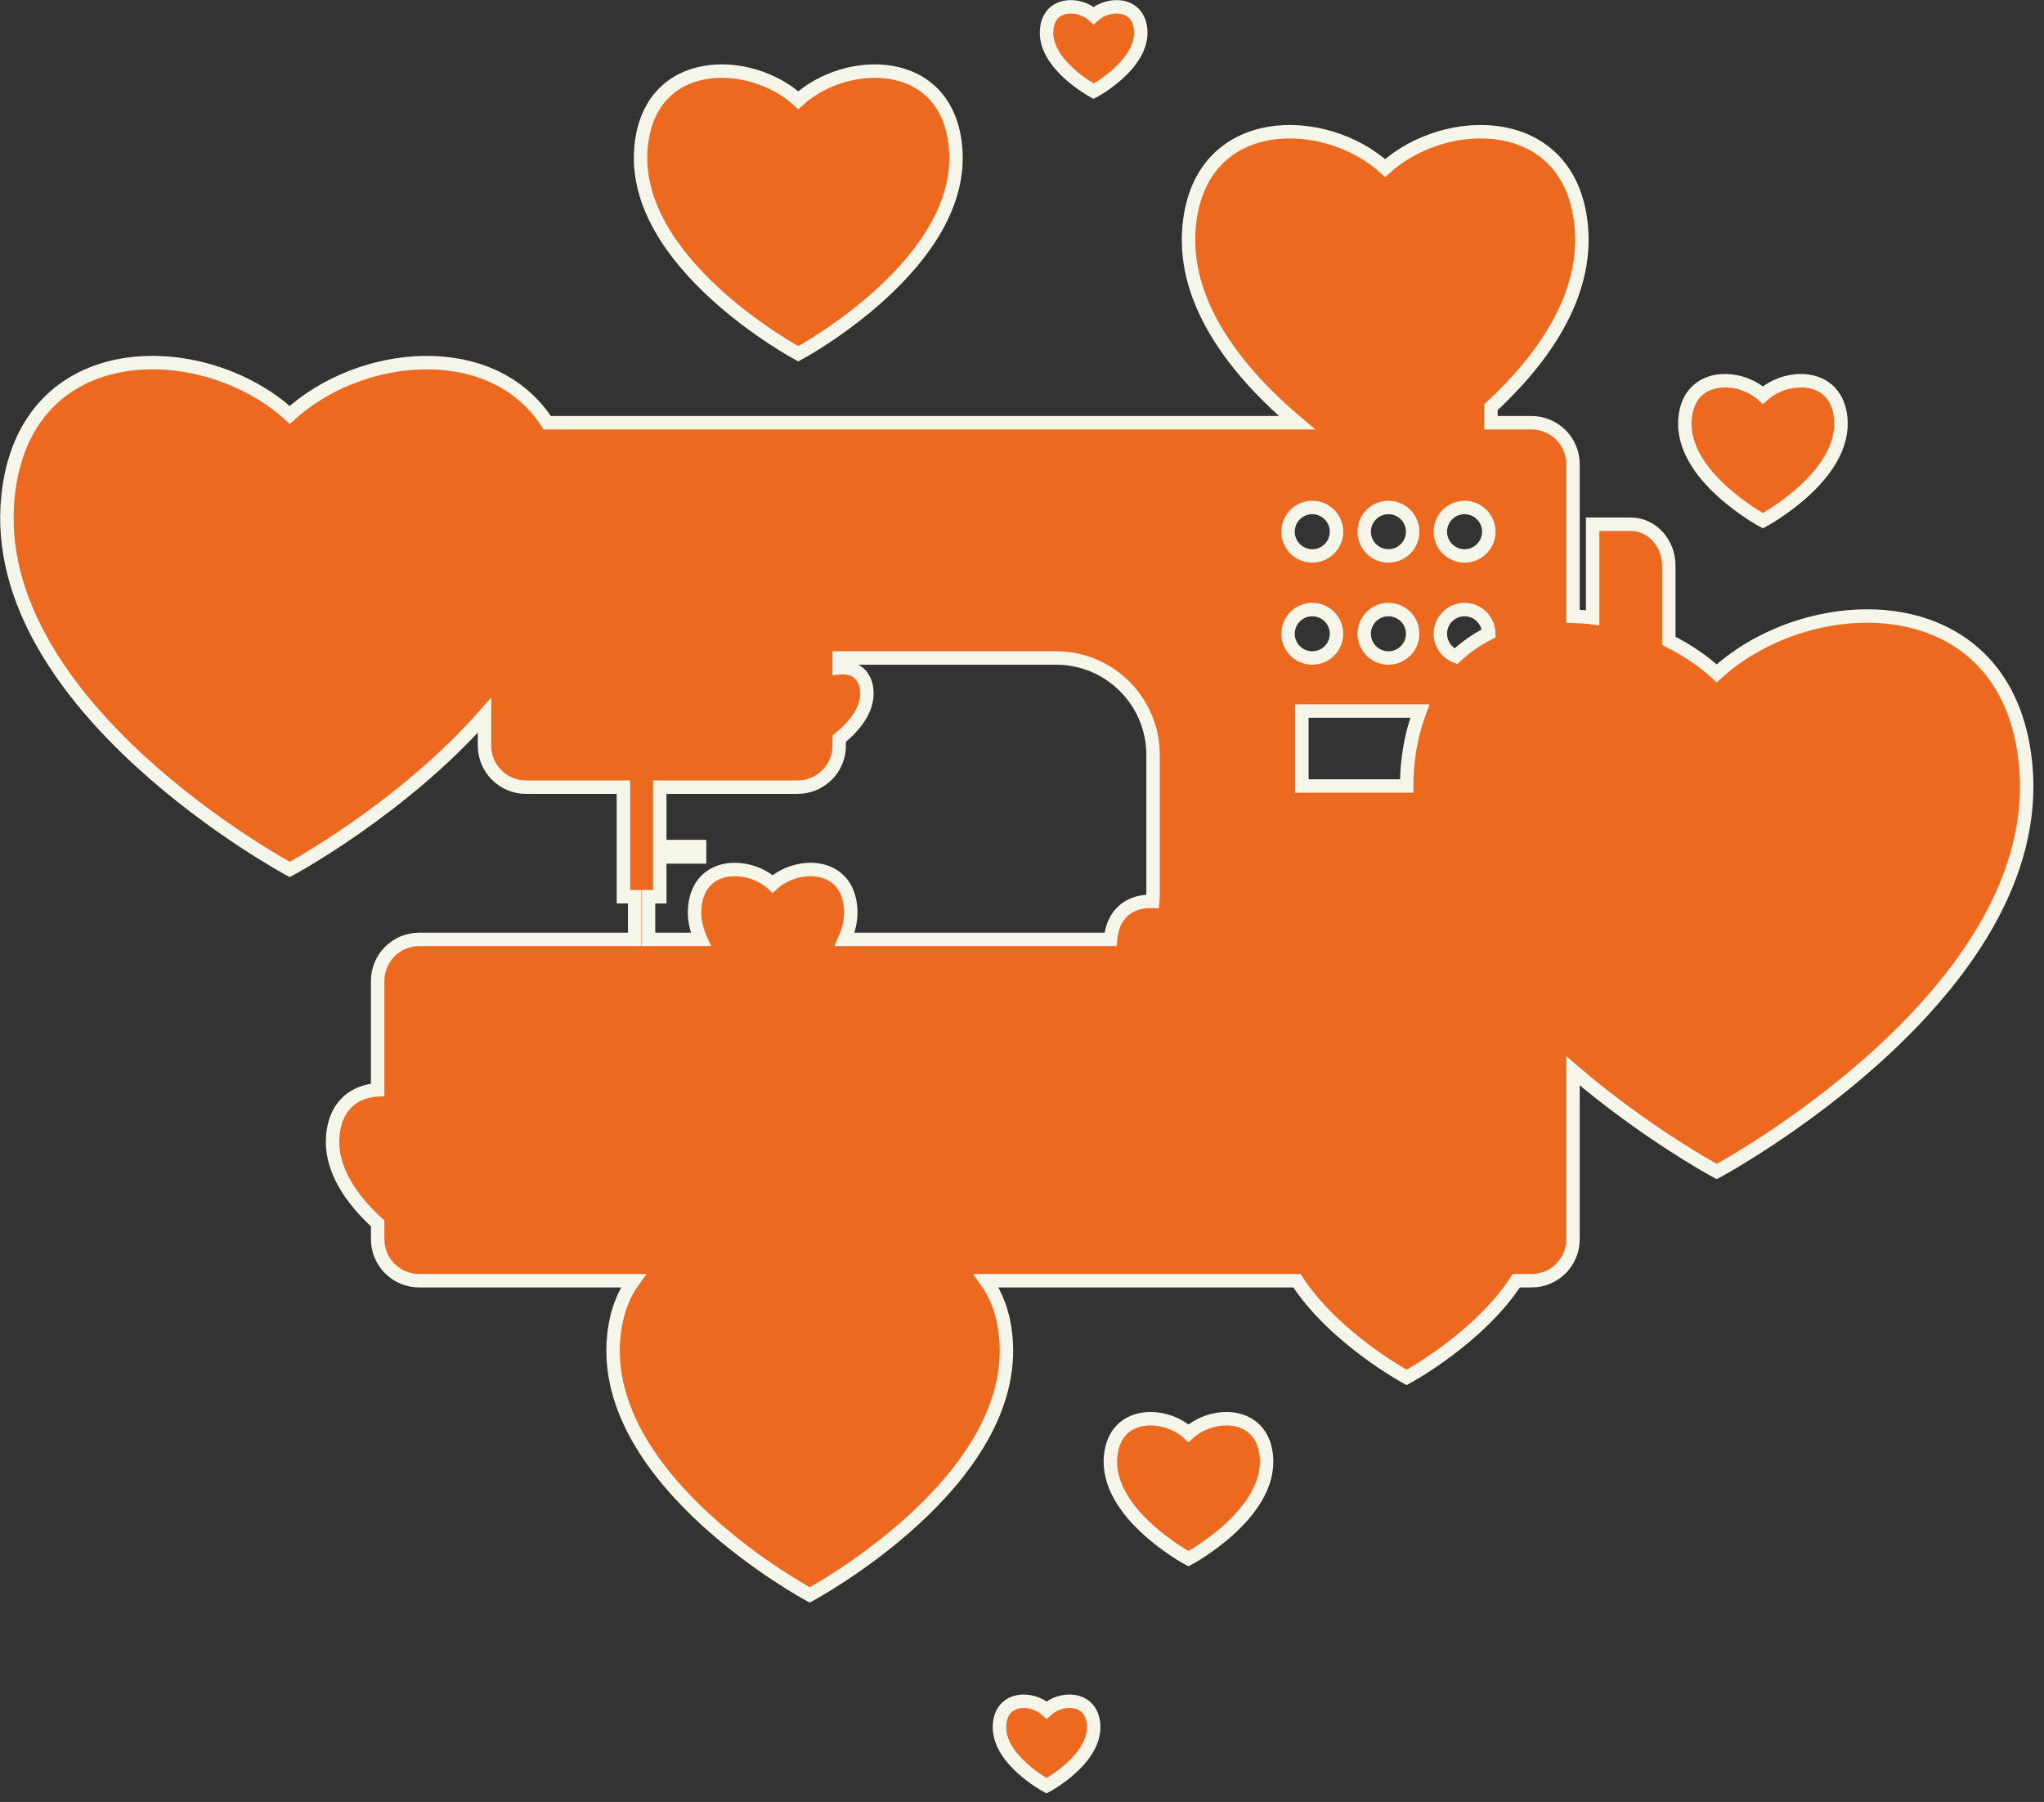<svg xmlns="http://www.w3.org/2000/svg" xmlns:xlink="http://www.w3.org/1999/xlink" preserveAspectRatio="xMidYMid" width="152" height="134" viewBox="0 0 152 134">
  <rect x="0" y="0" width="152" height="134" fill="#333333" stroke="none"/>
  <defs>
    <style>

      .cls-2 {
        fill: #ec691f;
        stroke: #f5f5ea;
        stroke-width: 1px;
      }
    </style>
  </defs>
  <path d="M127.662,87.120 C127.662,87.120 122.446,84.318 116.975,79.634 C116.975,79.634 116.975,92.155 116.975,92.155 C116.975,93.862 115.594,95.241 113.888,95.241 C113.888,95.241 113.888,95.239 113.888,95.239 C113.888,95.239 112.758,95.239 112.758,95.239 C109.957,99.544 104.602,102.431 104.602,102.431 C104.602,102.431 99.248,99.544 96.446,95.239 C96.446,95.239 73.331,95.239 73.331,95.239 C74.084,96.284 74.614,97.625 74.787,99.335 C75.897,110.196 60.213,118.605 60.213,118.605 C60.213,118.605 44.536,110.196 45.647,99.335 C45.820,97.625 46.350,96.284 47.102,95.239 C47.102,95.239 31.173,95.239 31.173,95.239 C29.467,95.239 28.084,93.861 28.084,92.152 C28.084,92.152 28.084,90.976 28.084,90.976 C26.257,89.310 24.486,86.984 24.757,84.357 C24.985,82.112 26.455,81.136 28.084,81.043 C28.084,81.043 28.084,72.944 28.084,72.944 C28.084,71.239 29.468,69.858 31.173,69.858 C31.173,69.858 47.198,69.858 47.198,69.858 C47.198,69.858 47.198,66.683 47.198,66.683 C47.198,66.683 46.361,66.683 46.361,66.683 C46.361,66.683 46.361,58.537 46.361,58.537 C46.361,58.537 39.119,58.537 39.119,58.537 C37.413,58.537 36.031,57.154 36.031,55.450 C36.031,55.450 36.031,53.190 36.031,53.190 C29.857,60.191 21.548,64.657 21.548,64.657 C21.548,64.657 -0.998,52.556 0.593,36.937 C1.822,24.801 15.129,24.998 21.548,30.856 C26.773,26.076 36.579,25.071 40.694,31.437 C40.694,31.437 85.745,31.437 85.745,31.437 C85.745,31.437 87.461,31.437 87.461,31.437 C87.461,31.437 96.449,31.437 96.449,31.437 C92.302,27.937 87.828,22.706 88.439,16.730 C89.291,8.292 98.546,8.428 103.005,12.499 C107.474,8.428 116.724,8.292 117.581,16.730 C118.124,22.080 114.595,26.832 110.874,30.281 C110.874,30.281 110.874,31.437 110.874,31.437 C110.874,31.437 113.888,31.437 113.888,31.437 C115.594,31.437 116.975,32.818 116.975,34.524 C116.975,34.524 116.975,45.829 116.975,45.829 C117.461,45.845 117.948,45.876 118.435,45.936 C118.435,45.936 118.435,38.982 118.435,38.982 C118.435,38.982 119.703,38.982 121.267,38.982 C122.832,38.982 124.099,40.363 124.099,42.070 C124.099,42.070 124.099,47.655 124.099,47.655 C125.406,48.310 126.619,49.121 127.662,50.073 C134.687,43.655 149.271,43.438 150.623,56.742 C152.379,73.859 127.662,87.120 127.662,87.120 ZM103.250,41.341 C104.245,41.341 105.052,40.535 105.052,39.540 C105.052,38.546 104.245,37.738 103.250,37.738 C102.255,37.738 101.447,38.544 101.447,39.540 C101.447,40.535 102.255,41.341 103.250,41.341 ZM101.447,47.130 C101.447,48.124 102.255,48.932 103.250,48.932 C104.245,48.932 105.052,48.124 105.052,47.130 C105.052,46.136 104.245,45.329 103.250,45.329 C102.255,45.329 101.447,46.136 101.447,47.130 ZM107.110,39.540 C107.110,40.535 107.916,41.341 108.910,41.341 C109.905,41.341 110.714,40.535 110.714,39.540 C110.714,38.546 109.905,37.738 108.910,37.738 C107.916,37.738 107.110,38.544 107.110,39.540 ZM108.910,45.329 C107.916,45.329 107.110,46.136 107.110,47.130 C107.110,47.897 107.591,48.548 108.266,48.808 C109.005,48.113 109.825,47.544 110.711,47.100 C110.695,46.120 109.895,45.329 108.910,45.329 ZM104.693,56.742 C104.841,55.291 105.157,54.014 105.593,52.876 C105.593,52.876 96.813,52.876 96.813,52.876 C96.813,52.876 96.813,58.449 96.813,58.449 C96.813,58.449 104.609,58.449 104.609,58.449 C104.610,57.884 104.634,57.316 104.693,56.742 ZM97.586,48.932 C98.580,48.932 99.388,48.124 99.388,47.130 C99.388,46.136 98.580,45.329 97.586,45.329 C96.591,45.329 95.783,46.136 95.783,47.130 C95.783,48.124 96.591,48.932 97.586,48.932 ZM62.406,48.931 C62.406,48.931 62.406,49.660 62.406,49.660 C63.360,49.557 64.321,50.003 64.454,51.302 C64.608,52.798 63.434,54.097 62.406,54.933 C62.406,54.933 62.406,55.449 62.406,55.449 C62.406,57.153 61.024,58.535 59.317,58.535 C59.317,58.535 49.063,58.535 49.063,58.535 C49.063,58.535 49.063,62.952 49.063,62.952 C49.063,62.952 52.025,62.952 52.025,62.952 C52.025,62.952 52.025,63.724 52.025,63.724 C52.025,63.724 49.063,63.724 49.063,63.724 C49.063,63.724 49.063,66.683 49.063,66.683 C49.063,66.683 48.227,66.683 48.227,66.683 C48.227,66.683 48.227,69.858 48.227,69.858 C48.227,69.858 52.108,69.858 52.108,69.858 C51.768,69.094 51.583,68.274 51.671,67.414 C52.016,64.060 55.692,64.119 57.458,65.732 C59.232,64.119 62.908,64.060 63.246,67.414 C63.334,68.274 63.150,69.094 62.809,69.858 C62.809,69.858 82.592,69.858 82.592,69.858 C82.595,69.829 82.590,69.802 82.593,69.773 C82.799,67.740 84.230,66.967 85.719,67.027 C85.726,66.940 85.745,66.857 85.745,66.769 C85.745,66.769 85.745,56.134 85.745,56.134 C85.745,52.156 82.517,48.931 78.537,48.931 C78.537,48.931 62.406,48.931 62.406,48.931 ZM95.783,39.540 C95.783,40.535 96.591,41.341 97.586,41.341 C98.580,41.341 99.388,40.535 99.388,39.540 C99.388,38.546 98.580,37.738 97.586,37.738 C96.591,37.738 95.783,38.544 95.783,39.540 ZM131.097,38.722 C131.097,38.722 124.869,35.380 125.312,31.066 C125.648,27.711 129.324,27.770 131.097,29.385 C132.871,27.770 136.547,27.711 136.883,31.066 C137.326,35.380 131.097,38.722 131.097,38.722 ZM81.328,6.786 C81.328,6.786 77.572,4.773 77.837,2.167 C78.039,0.144 80.260,0.181 81.328,1.153 C82.399,0.181 84.617,0.144 84.819,2.167 C85.090,4.773 81.328,6.786 81.328,6.786 ZM59.364,26.308 C59.364,26.308 46.787,19.559 47.679,10.850 C48.361,4.081 55.784,4.189 59.364,7.454 C62.938,4.189 70.362,4.081 71.048,10.850 C71.944,19.559 59.364,26.308 59.364,26.308 ZM77.828,127.163 C78.895,126.182 81.112,126.151 81.319,128.170 C81.586,130.780 77.828,132.795 77.828,132.795 C77.828,132.795 74.068,130.780 74.337,128.170 C74.539,126.151 76.762,126.182 77.828,127.163 ZM88.379,106.579 C90.152,104.958 93.828,104.901 94.168,108.256 C94.611,112.570 88.379,115.912 88.379,115.912 C88.379,115.912 82.154,112.570 82.593,108.256 C82.933,104.901 86.609,104.958 88.379,106.579 Z" id="path-1" class="cls-2" fill-rule="evenodd"/>
</svg>
